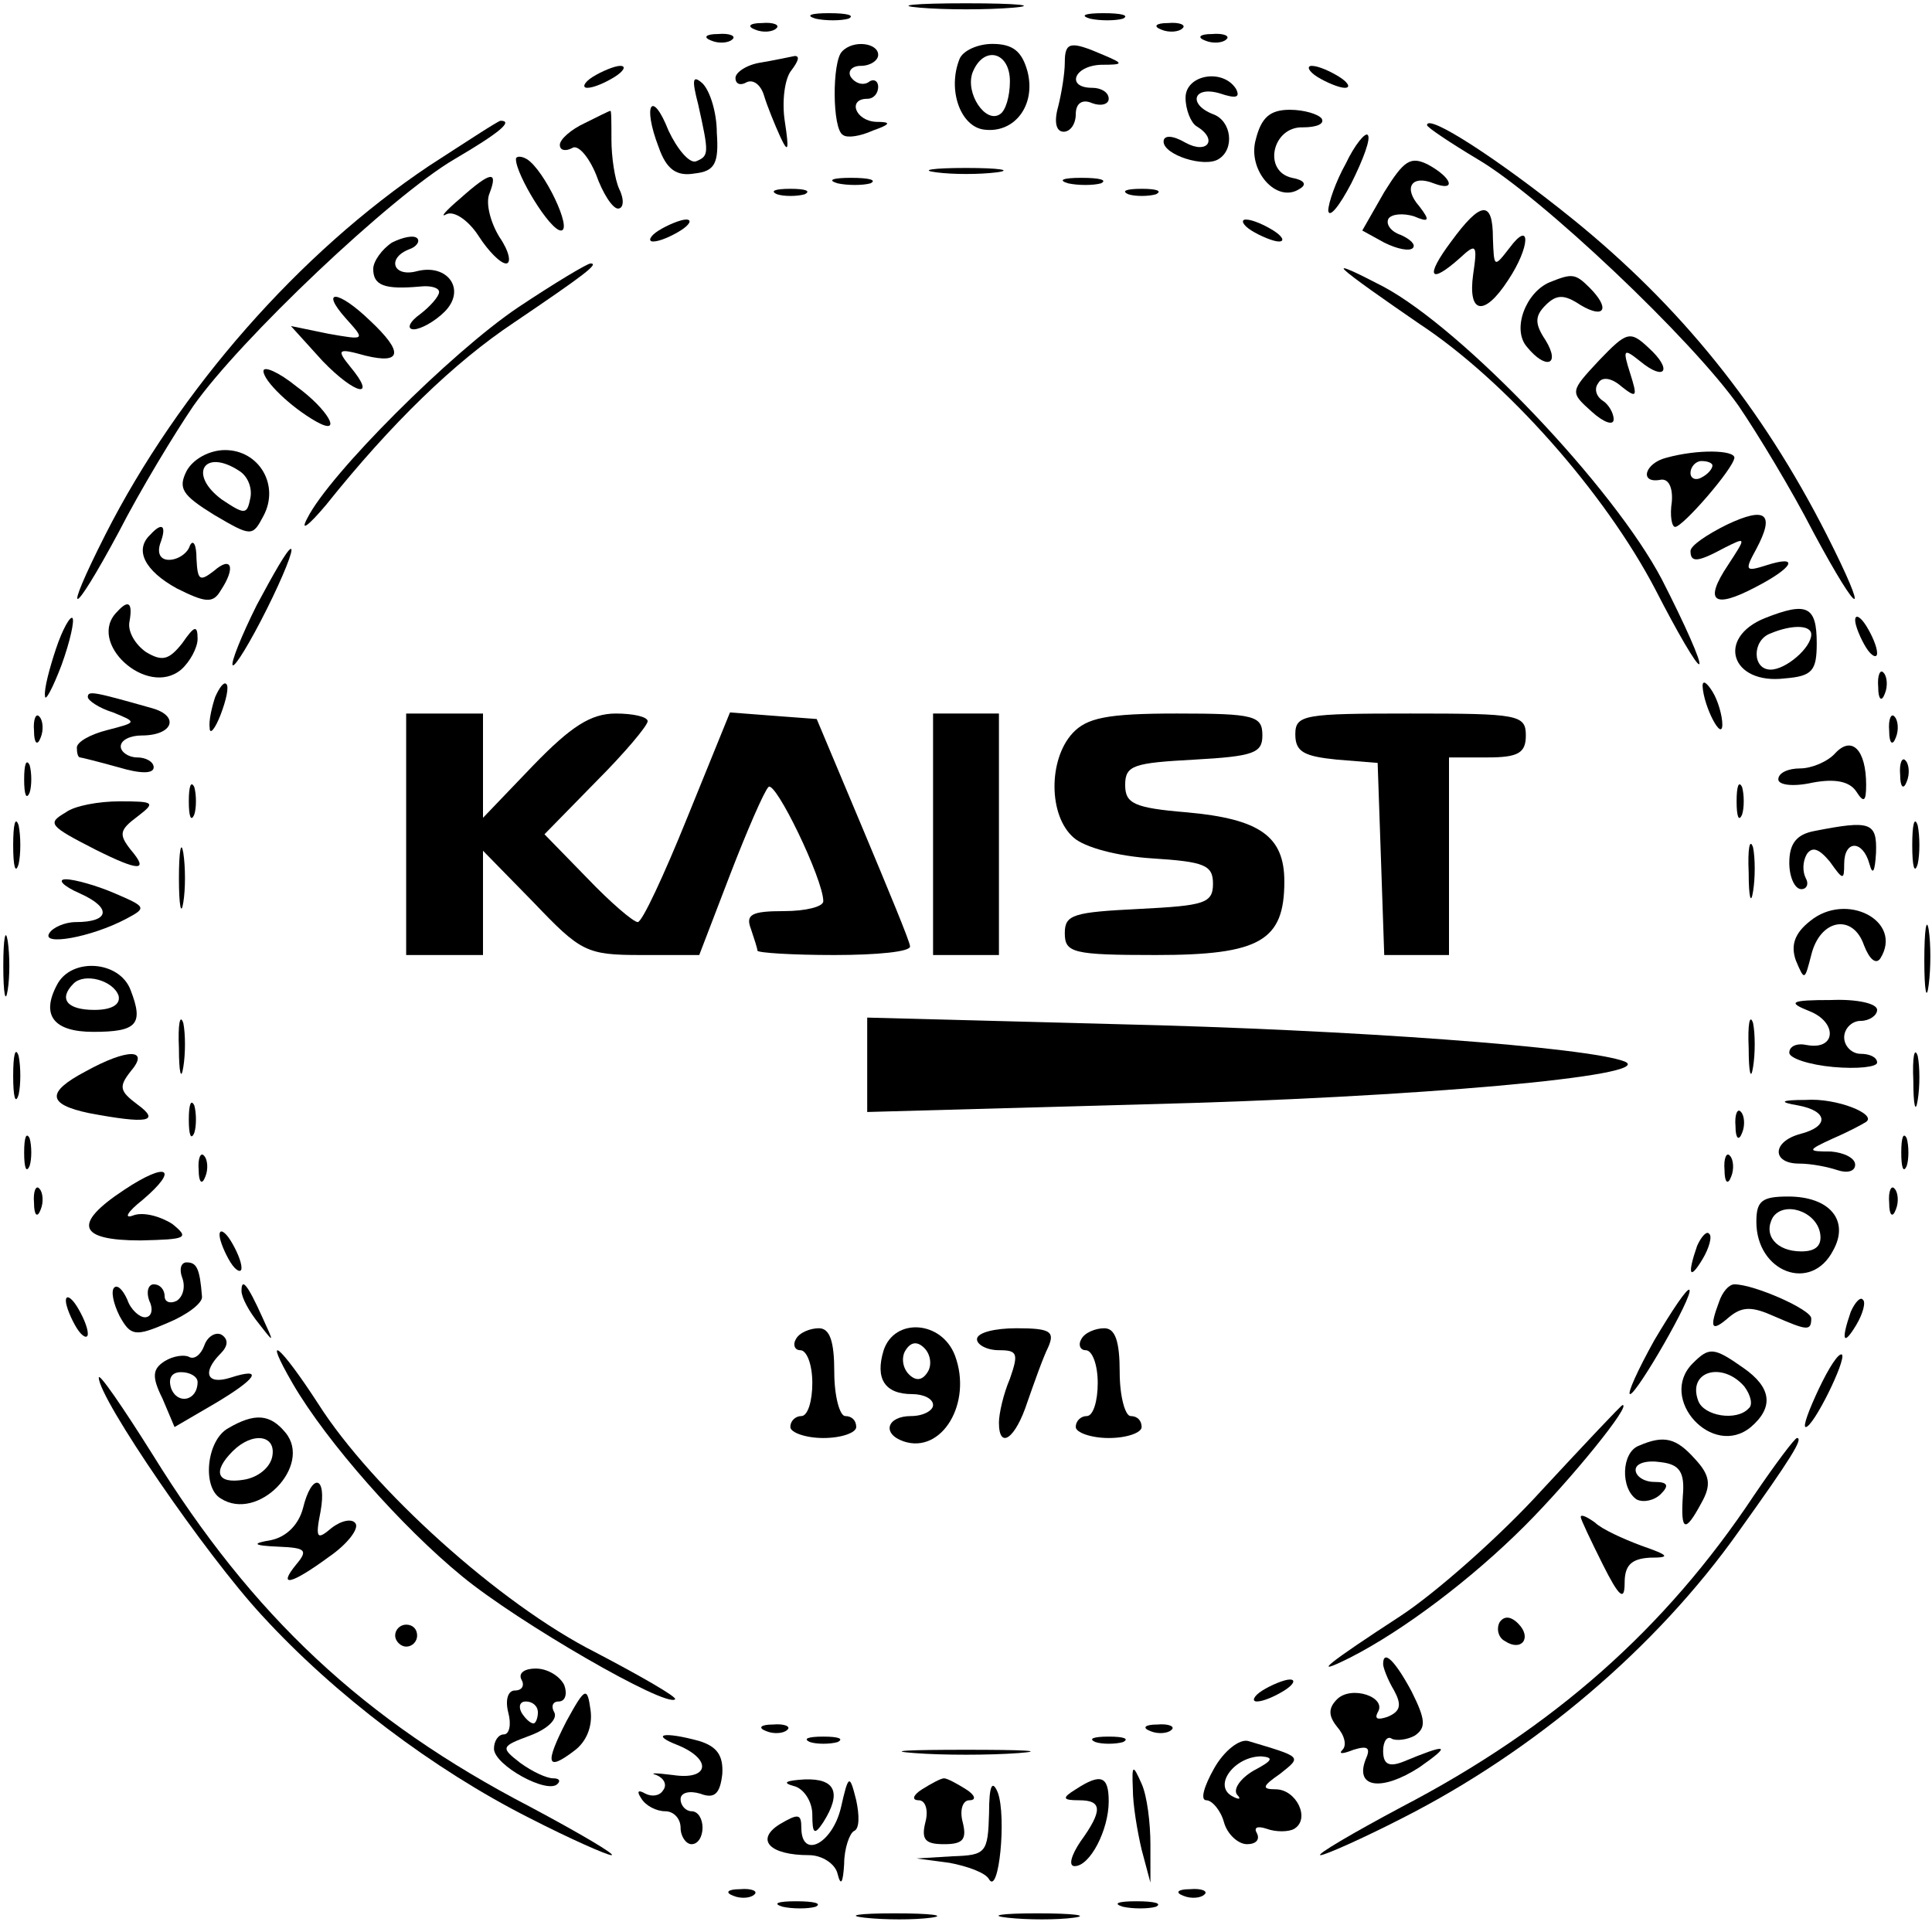 <?xml version="1.0" standalone="no"?>
<!DOCTYPE svg PUBLIC "-//W3C//DTD SVG 20010904//EN"
 "http://www.w3.org/TR/2001/REC-SVG-20010904/DTD/svg10.dtd">
<svg version="1.0" xmlns="http://www.w3.org/2000/svg"
 width="176pt" height="176pt" viewBox="0 0 176 176"
 preserveAspectRatio="xMidYMid meet">
<g transform="translate(0,176) scale(0.1,-0.1)"
fill="#000000" stroke="none">
<path d="M838 1753 c23 -2 61 -2 85 0 23 2 4 4 -43 4 -47 0 -66 -2 -42 -4z"/>
<path d="M743 1743 c9 -2 23 -2 30 0 6 3 -1 5 -18 5 -16 0 -22 -2 -12 -5z"/>
<path d="M993 1743 c9 -2 23 -2 30 0 6 3 -1 5 -18 5 -16 0 -22 -2 -12 -5z"/>
<path d="M688 1733 c7 -3 16 -2 19 1 4 3 -2 6 -13 5 -11 0 -14 -3 -6 -6z"/>
<path d="M1058 1733 c7 -3 16 -2 19 1 4 3 -2 6 -13 5 -11 0 -14 -3 -6 -6z"/>
<path d="M648 1723 c7 -3 16 -2 19 1 4 3 -2 6 -13 5 -11 0 -14 -3 -6 -6z"/>
<path d="M1098 1723 c7 -3 16 -2 19 1 4 3 -2 6 -13 5 -11 0 -14 -3 -6 -6z"/>
<path d="M767 1713 c-9 -9 -9 -71 1 -76 4 -3 16 -1 27 4 17 6 17 8 3 8 -19 1
-26 21 -8 21 6 0 10 5 10 11 0 5 -4 8 -9 4 -5 -3 -12 -1 -16 5 -3 5 1 10 9 10
9 0 16 5 16 10 0 11 -23 14 -33 3z"/>
<path d="M874 1706 c-11 -28 1 -61 22 -64 28 -4 48 22 40 53 -5 18 -13 25 -32
25 -13 0 -27 -6 -30 -14z m46 -20 c0 -14 -4 -27 -9 -30 -13 -9 -32 19 -25 38
10 25 34 19 34 -8z"/>
<path d="M970 1703 c0 -10 -3 -28 -6 -40 -4 -14 -2 -23 5 -23 6 0 11 7 11 16
0 10 6 14 15 10 8 -3 15 -1 15 4 0 6 -7 10 -15 10 -24 0 -17 20 8 21 21 0 21
1 2 9 -30 13 -35 12 -35 -7z"/>
<path d="M693 1703 c-13 -2 -23 -9 -23 -14 0 -6 5 -7 10 -4 6 3 13 -2 16 -12
3 -10 10 -27 15 -38 7 -15 8 -12 4 14 -3 19 0 40 6 47 6 8 8 13 3 13 -5 -1
-19 -4 -31 -6z"/>
<path d="M540 1690 c-8 -5 -10 -10 -5 -10 6 0 17 5 25 10 8 5 11 10 5 10 -5 0
-17 -5 -25 -10z"/>
<path d="M1200 1690 c8 -5 20 -10 25 -10 6 0 3 5 -5 10 -8 5 -19 10 -25 10 -5
0 -3 -5 5 -10z"/>
<path d="M636 1665 c10 -45 10 -47 -2 -52 -6 -2 -17 11 -25 28 -15 38 -24 24
-9 -15 7 -20 16 -27 33 -24 18 2 22 9 20 37 0 18 -6 38 -13 45 -9 8 -10 4 -4
-19z"/>
<path d="M1080 1671 c0 -11 5 -23 10 -26 20 -12 10 -26 -10 -15 -12 7 -20 7
-20 1 0 -12 37 -24 50 -16 15 9 12 35 -5 41 -23 9 -18 26 6 19 15 -5 19 -4 15
4 -12 19 -46 13 -46 -8z"/>
<path d="M533 1648 c-13 -6 -23 -15 -23 -20 0 -5 5 -6 11 -3 5 4 15 -7 22 -24
6 -17 15 -31 20 -31 5 0 6 8 1 18 -4 9 -7 29 -7 45 0 15 0 27 -1 26 -1 0 -11
-5 -23 -11z"/>
<path d="M1144 1633 c-8 -28 19 -59 40 -45 7 4 4 8 -7 10 -27 6 -18 47 10 46
12 0 20 3 17 8 -3 4 -16 8 -29 8 -18 0 -26 -7 -31 -27z"/>
<path d="M391 1609 c-118 -79 -228 -204 -295 -336 -40 -79 -31 -78 12 2 20 39
51 90 68 115 42 60 180 191 238 225 41 24 54 35 42 35 -2 0 -31 -19 -65 -41z"/>
<path d="M1300 1646 c0 -2 21 -16 46 -31 58 -34 196 -165 238 -225 17 -25 48
-76 68 -115 43 -80 52 -81 12 -2 -59 116 -133 208 -232 288 -67 54 -132 96
-132 85z"/>
<path d="M1226 1611 c-9 -16 -16 -36 -16 -43 1 -7 10 4 21 25 11 22 18 41 15
44 -2 3 -12 -9 -20 -26z"/>
<path d="M470 1615 c0 -14 31 -65 41 -65 11 0 -15 55 -31 65 -5 3 -10 3 -10 0z"/>
<path d="M1261 1585 l-20 -35 20 -11 c12 -6 23 -8 26 -5 3 3 -2 8 -11 12 -9 3
-14 10 -11 15 3 4 13 5 23 2 14 -6 15 -4 5 9 -15 17 -7 29 13 21 21 -8 17 5
-5 17 -16 8 -22 4 -40 -25z"/>
<path d="M853 1603 c15 -2 39 -2 55 0 15 2 2 4 -28 4 -30 0 -43 -2 -27 -4z"/>
<path d="M419 1579 c-13 -11 -19 -18 -12 -14 7 3 20 -6 29 -20 9 -14 20 -25
25 -25 5 0 3 11 -6 24 -8 13 -13 31 -9 40 8 21 1 20 -27 -5z"/>
<path d="M763 1593 c9 -2 23 -2 30 0 6 3 -1 5 -18 5 -16 0 -22 -2 -12 -5z"/>
<path d="M973 1593 c9 -2 23 -2 30 0 6 3 -1 5 -18 5 -16 0 -22 -2 -12 -5z"/>
<path d="M708 1583 c6 -2 18 -2 25 0 6 3 1 5 -13 5 -14 0 -19 -2 -12 -5z"/>
<path d="M1028 1583 c6 -2 18 -2 25 0 6 3 1 5 -13 5 -14 0 -19 -2 -12 -5z"/>
<path d="M1322 1540 c-24 -32 -20 -40 8 -15 15 14 16 12 12 -15 -5 -36 10 -39
32 -5 20 30 21 56 1 29 -14 -18 -14 -18 -15 9 0 35 -11 34 -38 -3z"/>
<path d="M600 1550 c-8 -5 -10 -10 -5 -10 6 0 17 5 25 10 8 5 11 10 5 10 -5 0
-17 -5 -25 -10z"/>
<path d="M1140 1550 c8 -5 20 -10 25 -10 6 0 3 5 -5 10 -8 5 -19 10 -25 10 -5
0 -3 -5 5 -10z"/>
<path d="M357 1539 c-9 -6 -17 -17 -17 -24 0 -15 10 -19 43 -16 9 1 17 -1 17
-5 0 -4 -8 -13 -17 -20 -10 -7 -13 -14 -6 -14 6 0 19 7 28 16 20 20 3 44 -25
37 -22 -6 -28 12 -7 20 6 2 10 7 7 10 -3 3 -13 1 -23 -4z"/>
<path d="M472 1480 c-61 -41 -172 -152 -192 -192 -7 -13 1 -7 17 12 60 75 117
130 171 166 65 44 78 54 70 54 -3 0 -33 -18 -66 -40z"/>
<path d="M1225 1514 c6 -6 36 -27 68 -49 79 -52 169 -154 215 -242 20 -39 38
-70 40 -68 2 2 -13 36 -34 77 -44 84 -181 228 -254 267 -25 13 -40 20 -35 15z"/>
<path d="M1412 1503 c-22 -9 -35 -43 -21 -59 17 -21 31 -17 17 6 -10 15 -10
22 0 32 10 10 17 10 32 0 22 -13 27 -3 8 16 -13 13 -16 13 -36 5z"/>
<path d="M315 1470 c18 -20 18 -20 -16 -14 l-34 7 29 -32 c30 -31 50 -35 25
-5 -13 16 -11 17 14 10 33 -8 35 3 4 32 -29 28 -46 29 -22 2z"/>
<path d="M1457 1432 c-27 -29 -27 -29 -7 -47 11 -10 20 -13 20 -7 0 6 -5 14
-10 17 -6 4 -8 11 -4 16 3 6 12 5 21 -3 14 -11 15 -10 8 12 -7 22 -6 23 9 11
23 -19 30 -8 8 12 -17 16 -20 15 -45 -11z"/>
<path d="M240 1422 c0 -9 25 -33 48 -46 25 -14 11 11 -18 32 -16 13 -30 19
-30 14z"/>
<path d="M170 1331 c-8 -16 -4 -22 25 -40 34 -20 35 -20 45 -1 15 28 -4 60
-35 60 -14 0 -29 -8 -35 -19z m48 0 c8 -5 12 -16 10 -25 -3 -15 -5 -15 -26 -1
-31 23 -16 47 16 26z"/>
<path d="M1518 1343 c-20 -5 -25 -24 -5 -20 7 1 11 -7 10 -20 -2 -13 0 -23 3
-23 7 0 53 53 54 63 0 7 -33 8 -62 0z m42 -7 c0 -3 -4 -8 -10 -11 -5 -3 -10
-1 -10 4 0 6 5 11 10 11 6 0 10 -2 10 -4z"/>
<path d="M1573 1282 c-18 -9 -33 -19 -33 -24 0 -11 7 -10 31 3 20 10 20 10 3
-16 -22 -33 -13 -40 25 -20 35 18 41 30 10 20 -19 -6 -20 -5 -9 15 17 32 9 39
-27 22z"/>
<path d="M137 1273 c-15 -14 -5 -33 24 -49 26 -13 33 -14 40 -2 14 21 10 32
-6 18 -13 -10 -15 -9 -16 11 0 13 -3 18 -6 12 -2 -7 -11 -13 -19 -13 -8 0 -11
6 -8 15 6 16 2 20 -9 8z"/>
<path d="M234 1209 c-14 -28 -24 -53 -22 -55 2 -2 16 21 31 51 15 30 25 55 22
55 -3 0 -16 -23 -31 -51z"/>
<path d="M107 1203 c-29 -28 27 -79 58 -53 8 7 15 20 15 28 0 13 -3 12 -14 -4
-12 -15 -18 -17 -33 -8 -10 7 -17 19 -15 28 3 17 -1 20 -11 9z"/>
<path d="M1608 1197 c-45 -18 -31 -61 18 -55 25 2 29 7 29 32 0 34 -9 38 -47
23z m42 -15 c0 -12 -23 -32 -37 -32 -17 0 -17 27 0 33 19 8 37 8 37 -1z"/>
<path d="M51 1169 c-6 -18 -11 -37 -10 -43 0 -6 7 7 15 28 8 22 12 41 10 43
-2 2 -9 -10 -15 -28z"/>
<path d="M1690 1195 c0 -5 5 -17 10 -25 5 -8 10 -10 10 -5 0 6 -5 17 -10 25
-5 8 -10 11 -10 5z"/>
<path d="M1711 1134 c0 -11 3 -14 6 -6 3 7 2 16 -1 19 -3 4 -6 -2 -5 -13z"/>
<path d="M196 1125 c-3 -9 -6 -22 -5 -28 0 -7 5 -1 10 12 5 13 8 26 5 28 -2 2
-6 -3 -10 -12z"/>
<path d="M1551 1135 c1 -19 18 -51 18 -35 0 8 -4 22 -9 30 -5 8 -9 11 -9 5z"/>
<path d="M80 1125 c0 -3 10 -10 23 -14 22 -9 22 -9 -5 -16 -16 -4 -28 -11 -28
-16 0 -5 1 -9 3 -9 1 0 17 -4 35 -9 20 -6 32 -6 32 0 0 5 -7 9 -15 9 -8 0 -15
5 -15 10 0 6 9 10 19 10 29 0 35 18 9 25 -53 15 -58 16 -58 10z"/>
<path d="M31 1094 c0 -11 3 -14 6 -6 3 7 2 16 -1 19 -3 4 -6 -2 -5 -13z"/>
<path d="M370 1000 l0 -110 35 0 35 0 0 48 0 47 46 -47 c43 -45 48 -48 98 -48
l53 0 28 73 c15 39 31 76 35 80 6 7 50 -84 50 -104 0 -5 -16 -9 -36 -9 -29 0
-35 -3 -30 -16 3 -9 6 -18 6 -20 0 -2 32 -4 70 -4 39 0 70 3 69 8 0 4 -20 52
-43 107 l-42 100 -40 3 -39 3 -39 -96 c-21 -52 -41 -95 -45 -95 -4 0 -25 18
-46 40 l-39 40 47 48 c26 26 47 51 47 55 0 4 -13 7 -29 7 -23 0 -41 -12 -75
-47 l-46 -48 0 48 0 47 -35 0 -35 0 0 -110z"/>
<path d="M850 1000 l0 -110 30 0 30 0 0 110 0 110 -30 0 -30 0 0 -110z"/>
<path d="M977 1092 c-22 -24 -22 -75 1 -95 10 -9 40 -17 72 -19 47 -3 55 -6
55 -23 0 -18 -8 -20 -67 -23 -60 -3 -68 -5 -68 -22 0 -18 7 -20 83 -20 95 0
117 13 117 67 0 41 -22 57 -89 63 -48 4 -56 8 -56 25 0 18 8 20 63 23 54 3 62
6 62 22 0 18 -7 20 -78 20 -64 0 -82 -4 -95 -18z"/>
<path d="M1180 1091 c0 -16 8 -20 38 -23 l37 -3 3 -87 3 -88 29 0 30 0 0 90 0
90 35 0 c28 0 35 4 35 20 0 19 -7 20 -105 20 -97 0 -105 -1 -105 -19z"/>
<path d="M1721 1094 c0 -11 3 -14 6 -6 3 7 2 16 -1 19 -3 4 -6 -2 -5 -13z"/>
<path d="M1672 1074 c-7 -8 -22 -14 -32 -14 -11 0 -20 -4 -20 -10 0 -5 13 -7
31 -3 21 4 34 1 40 -8 7 -11 9 -9 9 6 0 32 -13 45 -28 29z"/>
<path d="M22 1050 c0 -14 2 -19 5 -12 2 6 2 18 0 25 -3 6 -5 1 -5 -13z"/>
<path d="M1731 1054 c0 -11 3 -14 6 -6 3 7 2 16 -1 19 -3 4 -6 -2 -5 -13z"/>
<path d="M172 1030 c0 -14 2 -19 5 -12 2 6 2 18 0 25 -3 6 -5 1 -5 -13z"/>
<path d="M1582 1030 c0 -14 2 -19 5 -12 2 6 2 18 0 25 -3 6 -5 1 -5 -13z"/>
<path d="M60 1020 c-17 -10 -16 -12 27 -34 40 -20 49 -20 32 0 -11 14 -10 18
6 30 17 13 16 14 -16 14 -19 0 -41 -4 -49 -10z"/>
<path d="M12 990 c0 -19 2 -27 5 -17 2 9 2 25 0 35 -3 9 -5 1 -5 -18z"/>
<path d="M1742 990 c0 -19 2 -27 5 -17 2 9 2 25 0 35 -3 9 -5 1 -5 -18z"/>
<path d="M1653 1003 c-16 -3 -23 -11 -23 -29 0 -13 5 -24 11 -24 5 0 7 5 4 10
-3 6 -3 15 1 22 5 7 11 5 21 -7 12 -17 13 -17 13 -2 0 22 17 22 23 0 3 -11 5
-7 6 10 1 28 -5 30 -56 20z"/>
<path d="M163 960 c0 -25 2 -35 4 -22 2 12 2 32 0 45 -2 12 -4 2 -4 -23z"/>
<path d="M1593 965 c0 -22 2 -30 4 -17 2 12 2 30 0 40 -3 9 -5 -1 -4 -23z"/>
<path d="M73 946 c29 -13 27 -26 -4 -26 -10 0 -21 -5 -24 -10 -8 -12 38 -4 70
13 19 10 18 11 -10 23 -16 7 -37 13 -45 13 -8 0 -3 -6 13 -13z"/>
<path d="M1649 921 c-14 -11 -18 -22 -13 -36 8 -19 8 -18 14 5 8 33 38 38 48
9 5 -13 11 -18 15 -12 21 34 -31 61 -64 34z"/>
<path d="M1753 885 c0 -27 2 -38 4 -22 2 15 2 37 0 50 -2 12 -4 0 -4 -28z"/>
<path d="M3 880 c0 -25 2 -35 4 -22 2 12 2 32 0 45 -2 12 -4 2 -4 -23z"/>
<path d="M52 863 c-15 -28 -3 -43 33 -43 40 0 46 7 34 38 -10 27 -54 30 -67 5z
m56 -10 c2 -8 -6 -13 -22 -13 -25 0 -33 10 -19 24 10 10 36 3 41 -11z"/>
<path d="M1648 839 c26 -10 25 -36 -2 -31 -9 2 -16 -1 -16 -7 0 -5 18 -11 40
-13 22 -2 40 0 40 4 0 5 -7 8 -15 8 -8 0 -15 7 -15 15 0 8 7 15 15 15 8 0 15
5 15 10 0 6 -19 10 -42 9 -37 0 -40 -2 -20 -10z"/>
<path d="M163 805 c0 -22 2 -30 4 -17 2 12 2 30 0 40 -3 9 -5 -1 -4 -23z"/>
<path d="M1593 805 c0 -22 2 -30 4 -17 2 12 2 30 0 40 -3 9 -5 -1 -4 -23z"/>
<path d="M790 790 l0 -43 253 7 c244 6 468 26 437 39 -33 13 -248 29 -462 34
l-228 6 0 -43z"/>
<path d="M12 780 c0 -19 2 -27 5 -17 2 9 2 25 0 35 -3 9 -5 1 -5 -18z"/>
<path d="M1743 775 c0 -22 2 -30 4 -17 2 12 2 30 0 40 -3 9 -5 -1 -4 -23z"/>
<path d="M78 784 c-36 -19 -35 -30 3 -38 53 -10 66 -8 44 8 -16 12 -17 16 -6
30 18 21 -3 21 -41 0z"/>
<path d="M172 740 c0 -14 2 -19 5 -12 2 6 2 18 0 25 -3 6 -5 1 -5 -13z"/>
<path d="M1638 753 c27 -5 29 -19 2 -26 -26 -7 -26 -27 -1 -27 11 0 26 -3 35
-6 9 -3 16 -1 16 5 0 6 -10 11 -22 12 -22 0 -22 1 2 12 14 6 27 13 30 15 10 7
-27 22 -55 20 -23 0 -25 -2 -7 -5z"/>
<path d="M1581 734 c0 -11 3 -14 6 -6 3 7 2 16 -1 19 -3 4 -6 -2 -5 -13z"/>
<path d="M22 710 c0 -14 2 -19 5 -12 2 6 2 18 0 25 -3 6 -5 1 -5 -13z"/>
<path d="M1732 710 c0 -14 2 -19 5 -12 2 6 2 18 0 25 -3 6 -5 1 -5 -13z"/>
<path d="M181 694 c0 -11 3 -14 6 -6 3 7 2 16 -1 19 -3 4 -6 -2 -5 -13z"/>
<path d="M1571 694 c0 -11 3 -14 6 -6 3 7 2 16 -1 19 -3 4 -6 -2 -5 -13z"/>
<path d="M113 676 c-47 -31 -42 -46 15 -46 42 1 45 2 29 15 -11 7 -26 11 -35
8 -10 -4 -6 3 8 14 34 29 22 35 -17 9z"/>
<path d="M31 664 c0 -11 3 -14 6 -6 3 7 2 16 -1 19 -3 4 -6 -2 -5 -13z"/>
<path d="M1721 664 c0 -11 3 -14 6 -6 3 7 2 16 -1 19 -3 4 -6 -2 -5 -13z"/>
<path d="M1600 647 c0 -46 50 -65 70 -26 15 27 -3 49 -41 49 -24 0 -29 -4 -29
-23z m58 -10 c2 -11 -3 -17 -17 -17 -23 0 -35 15 -26 31 10 15 39 6 43 -14z"/>
<path d="M200 635 c0 -5 5 -17 10 -25 5 -8 10 -10 10 -5 0 6 -5 17 -10 25 -5
8 -10 11 -10 5z"/>
<path d="M1546 625 c-9 -26 -7 -32 5 -12 6 10 9 21 6 23 -2 3 -7 -2 -11 -11z"/>
<path d="M166 596 c3 -8 1 -17 -5 -21 -6 -3 -11 -1 -11 4 0 6 -4 11 -10 11 -5
0 -7 -7 -4 -15 4 -8 2 -15 -4 -15 -5 0 -13 7 -16 16 -4 9 -9 14 -12 11 -3 -3
-1 -14 5 -26 10 -18 14 -19 44 -6 17 7 32 18 31 24 -2 26 -5 31 -14 31 -5 0
-7 -6 -4 -14z"/>
<path d="M220 584 c0 -6 7 -19 16 -30 14 -18 14 -18 3 6 -14 31 -19 36 -19 24z"/>
<path d="M1507 539 c-15 -27 -25 -49 -22 -49 6 0 58 90 54 95 -2 2 -16 -19
-32 -46z"/>
<path d="M1566 574 c-9 -24 -7 -28 9 -14 12 10 21 10 41 1 30 -13 34 -14 34
-2 0 8 -52 31 -70 31 -5 0 -11 -7 -14 -16z"/>
<path d="M60 575 c0 -5 5 -17 10 -25 5 -8 10 -10 10 -5 0 6 -5 17 -10 25 -5 8
-10 11 -10 5z"/>
<path d="M1686 565 c-9 -26 -7 -32 5 -12 6 10 9 21 6 23 -2 3 -7 -2 -11 -11z"/>
<path d="M186 534 c-3 -8 -9 -13 -14 -10 -4 2 -14 1 -22 -4 -11 -7 -12 -14 -2
-34 l11 -26 36 21 c39 23 46 34 15 24 -22 -7 -26 5 -9 22 7 7 7 13 1 17 -5 3
-13 -1 -16 -10z m-6 -33 c0 -17 -18 -21 -24 -6 -3 9 0 15 9 15 8 0 15 -4 15
-9z"/>
<path d="M725 540 c-3 -5 -1 -10 4 -10 6 0 11 -13 11 -30 0 -16 -4 -30 -10
-30 -5 0 -10 -4 -10 -10 0 -5 14 -10 30 -10 17 0 30 5 30 10 0 6 -4 10 -10 10
-5 0 -10 18 -10 40 0 28 -4 40 -14 40 -8 0 -18 -4 -21 -10z"/>
<path d="M805 530 c-8 -26 1 -40 26 -40 10 0 19 -4 19 -10 0 -5 -9 -10 -20
-10 -22 0 -27 -16 -7 -23 35 -12 63 35 47 78 -12 32 -55 35 -65 5z m40 -20
c-5 -8 -11 -8 -17 -2 -6 6 -7 16 -3 22 5 8 11 8 17 2 6 -6 7 -16 3 -22z"/>
<path d="M890 540 c0 -5 9 -10 20 -10 17 0 18 -3 10 -26 -6 -14 -10 -32 -10
-40 0 -25 15 -15 26 19 6 17 14 40 19 50 6 14 2 17 -29 17 -20 0 -36 -4 -36
-10z"/>
<path d="M985 540 c-3 -5 -1 -10 4 -10 6 0 11 -13 11 -30 0 -16 -4 -30 -10
-30 -5 0 -10 -4 -10 -10 0 -5 14 -10 30 -10 17 0 30 5 30 10 0 6 -4 10 -10 10
-5 0 -10 18 -10 40 0 28 -4 40 -14 40 -8 0 -18 -4 -21 -10z"/>
<path d="M267 499 c31 -53 99 -130 154 -175 51 -42 186 -120 194 -112 2 2 -31
21 -73 43 -87 44 -203 149 -252 226 -35 54 -52 68 -23 18z"/>
<path d="M1542 518 c-32 -32 18 -87 53 -58 21 18 19 36 -7 54 -27 19 -31 19
-46 4z m47 -21 c6 -8 8 -17 4 -20 -11 -12 -41 -7 -46 7 -10 27 22 36 42 13z"/>
<path d="M1657 495 c-9 -19 -15 -35 -12 -35 7 0 37 61 33 66 -3 2 -12 -12 -21
-31z"/>
<path d="M90 505 c0 -19 97 -161 149 -217 66 -72 156 -140 243 -184 37 -19 71
-34 75 -34 5 0 -29 20 -74 44 -152 79 -253 174 -344 321 -27 43 -49 75 -49 70z"/>
<path d="M1405 403 c-38 -42 -97 -94 -129 -115 -66 -43 -84 -57 -46 -38 49 25
111 72 159 120 42 42 98 111 89 110 -2 -1 -34 -35 -73 -77z"/>
<path d="M208 459 c-20 -11 -24 -54 -7 -64 34 -22 84 30 59 60 -14 17 -28 18
-52 4z m40 -26 c-2 -10 -13 -19 -26 -21 -24 -4 -29 7 -10 26 18 18 40 15 36
-5z"/>
<path d="M1493 443 c-16 -6 -17 -39 -2 -49 6 -3 16 -1 22 5 8 8 6 11 -6 11 -9
0 -17 5 -17 11 0 6 10 9 23 7 17 -2 22 -9 20 -31 -2 -32 2 -34 17 -6 9 16 8
25 -6 40 -17 19 -28 22 -51 12z"/>
<path d="M1598 398 c-81 -122 -183 -212 -321 -284 -45 -24 -79 -44 -74 -44 4
0 38 15 75 34 120 61 231 155 306 261 48 67 59 85 53 85 -2 0 -20 -24 -39 -52z"/>
<path d="M276 386 c-4 -15 -15 -26 -29 -29 -18 -3 -17 -5 7 -6 24 -1 27 -3 16
-16 -18 -22 -4 -18 30 7 16 11 27 25 24 30 -3 5 -13 3 -22 -4 -13 -11 -15 -10
-10 15 6 33 -8 36 -16 3z"/>
<path d="M1440 378 c0 -2 9 -21 20 -43 15 -30 20 -34 20 -17 0 16 6 22 23 23
19 0 18 2 -8 11 -16 6 -36 15 -42 21 -7 5 -13 8 -13 5z"/>
<path d="M1366 282 c-3 -6 -1 -14 5 -17 15 -10 25 3 12 16 -7 7 -13 7 -17 1z"/>
<path d="M360 270 c0 -5 5 -10 10 -10 6 0 10 5 10 10 0 6 -4 10 -10 10 -5 0
-10 -4 -10 -10z"/>
<path d="M1260 244 c0 -3 4 -14 10 -24 7 -13 6 -19 -6 -24 -9 -3 -12 -2 -9 4
9 14 -24 25 -37 12 -8 -8 -8 -15 0 -25 7 -8 9 -17 5 -21 -4 -4 0 -4 10 0 13 4
16 2 11 -9 -10 -26 15 -29 49 -7 30 21 26 22 -15 5 -13 -5 -18 -2 -18 10 0 9
4 14 8 11 4 -2 14 -1 21 3 10 7 10 14 -3 40 -15 28 -26 39 -26 25z"/>
<path d="M475 230 c3 -5 1 -10 -6 -10 -6 0 -9 -8 -6 -20 3 -11 1 -20 -4 -20
-5 0 -9 -6 -9 -13 0 -15 49 -42 58 -32 3 3 1 5 -4 5 -6 0 -19 6 -30 14 -18 14
-18 15 9 25 16 6 25 15 22 21 -3 5 -2 10 4 10 6 0 8 7 5 15 -4 8 -15 15 -26
15 -10 0 -16 -4 -13 -10z m15 -30 c0 -5 -2 -10 -4 -10 -3 0 -8 5 -11 10 -3 6
-1 10 4 10 6 0 11 -4 11 -10z"/>
<path d="M1150 220 c-8 -5 -10 -10 -5 -10 6 0 17 5 25 10 8 5 11 10 5 10 -5 0
-17 -5 -25 -10z"/>
<path d="M516 192 c-20 -39 -18 -46 7 -27 11 8 17 22 15 37 -3 22 -5 21 -22
-10z"/>
<path d="M698 183 c7 -3 16 -2 19 1 4 3 -2 6 -13 5 -11 0 -14 -3 -6 -6z"/>
<path d="M1048 183 c7 -3 16 -2 19 1 4 3 -2 6 -13 5 -11 0 -14 -3 -6 -6z"/>
<path d="M618 170 c31 -13 28 -32 -5 -27 -16 2 -22 2 -15 0 7 -3 10 -9 6 -14
-3 -5 -10 -6 -16 -3 -7 4 -8 2 -4 -4 4 -7 14 -12 22 -12 8 0 14 -7 14 -15 0
-8 5 -15 10 -15 6 0 10 7 10 15 0 8 -4 15 -10 15 -5 0 -10 5 -10 11 0 6 8 8
18 5 13 -5 18 0 20 18 1 17 -5 25 -21 30 -33 9 -45 6 -19 -4z"/>
<path d="M738 173 c6 -2 18 -2 25 0 6 3 1 5 -13 5 -14 0 -19 -2 -12 -5z"/>
<path d="M998 173 c6 -2 18 -2 25 0 6 3 1 5 -13 5 -14 0 -19 -2 -12 -5z"/>
<path d="M1106 149 c-9 -16 -13 -29 -7 -29 5 0 13 -9 16 -20 3 -11 13 -20 21
-20 8 0 12 4 9 10 -3 5 0 7 9 4 8 -3 20 -3 25 0 15 9 2 36 -17 36 -13 0 -12 3
4 14 20 16 21 15 -29 30 -8 2 -22 -9 -31 -25z m36 -2 c-12 -7 -19 -17 -15 -22
4 -4 2 -5 -5 -1 -17 10 3 36 27 36 12 -1 10 -4 -7 -13z"/>
<path d="M833 163 c26 -2 68 -2 95 0 26 2 4 3 -48 3 -52 0 -74 -1 -47 -3z"/>
<path d="M1032 130 c0 -14 4 -38 8 -55 l8 -30 0 35 c0 19 -3 44 -8 55 -8 18
-9 18 -8 -5z"/>
<path d="M723 133 c9 -2 17 -14 17 -26 0 -18 2 -19 10 -7 17 27 11 40 -17 39
-17 -1 -21 -3 -10 -6z"/>
<path d="M766 113 c-8 -33 -36 -47 -36 -18 0 13 -3 13 -20 3 -22 -14 -9 -28
27 -28 12 0 24 -8 26 -17 3 -12 5 -8 6 9 0 14 5 28 9 30 5 2 5 14 2 28 -6 24
-7 24 -14 -7z"/>
<path d="M840 130 c-8 -5 -10 -10 -3 -10 6 0 9 -9 6 -20 -4 -16 0 -20 17 -20
17 0 21 4 17 20 -3 11 0 20 6 20 7 0 5 5 -3 10 -8 5 -17 10 -20 10 -3 0 -12
-5 -20 -10z"/>
<path d="M901 108 c-1 -36 -3 -38 -33 -39 l-33 -2 30 -4 c16 -3 33 -9 36 -15
9 -15 16 57 8 79 -5 12 -8 7 -8 -19z"/>
<path d="M980 130 c-13 -8 -12 -10 3 -10 21 0 22 -9 1 -38 -8 -12 -11 -22 -5
-22 14 0 31 33 31 59 0 23 -7 26 -30 11z"/>
<path d="M668 33 c7 -3 16 -2 19 1 4 3 -2 6 -13 5 -11 0 -14 -3 -6 -6z"/>
<path d="M1078 33 c7 -3 16 -2 19 1 4 3 -2 6 -13 5 -11 0 -14 -3 -6 -6z"/>
<path d="M713 23 c9 -2 23 -2 30 0 6 3 -1 5 -18 5 -16 0 -22 -2 -12 -5z"/>
<path d="M1023 23 c9 -2 23 -2 30 0 6 3 -1 5 -18 5 -16 0 -22 -2 -12 -5z"/>
<path d="M788 13 c18 -2 45 -2 60 0 15 2 0 4 -33 4 -33 0 -45 -2 -27 -4z"/>
<path d="M918 13 c18 -2 45 -2 60 0 15 2 0 4 -33 4 -33 0 -45 -2 -27 -4z"/>
</g>
</svg>
